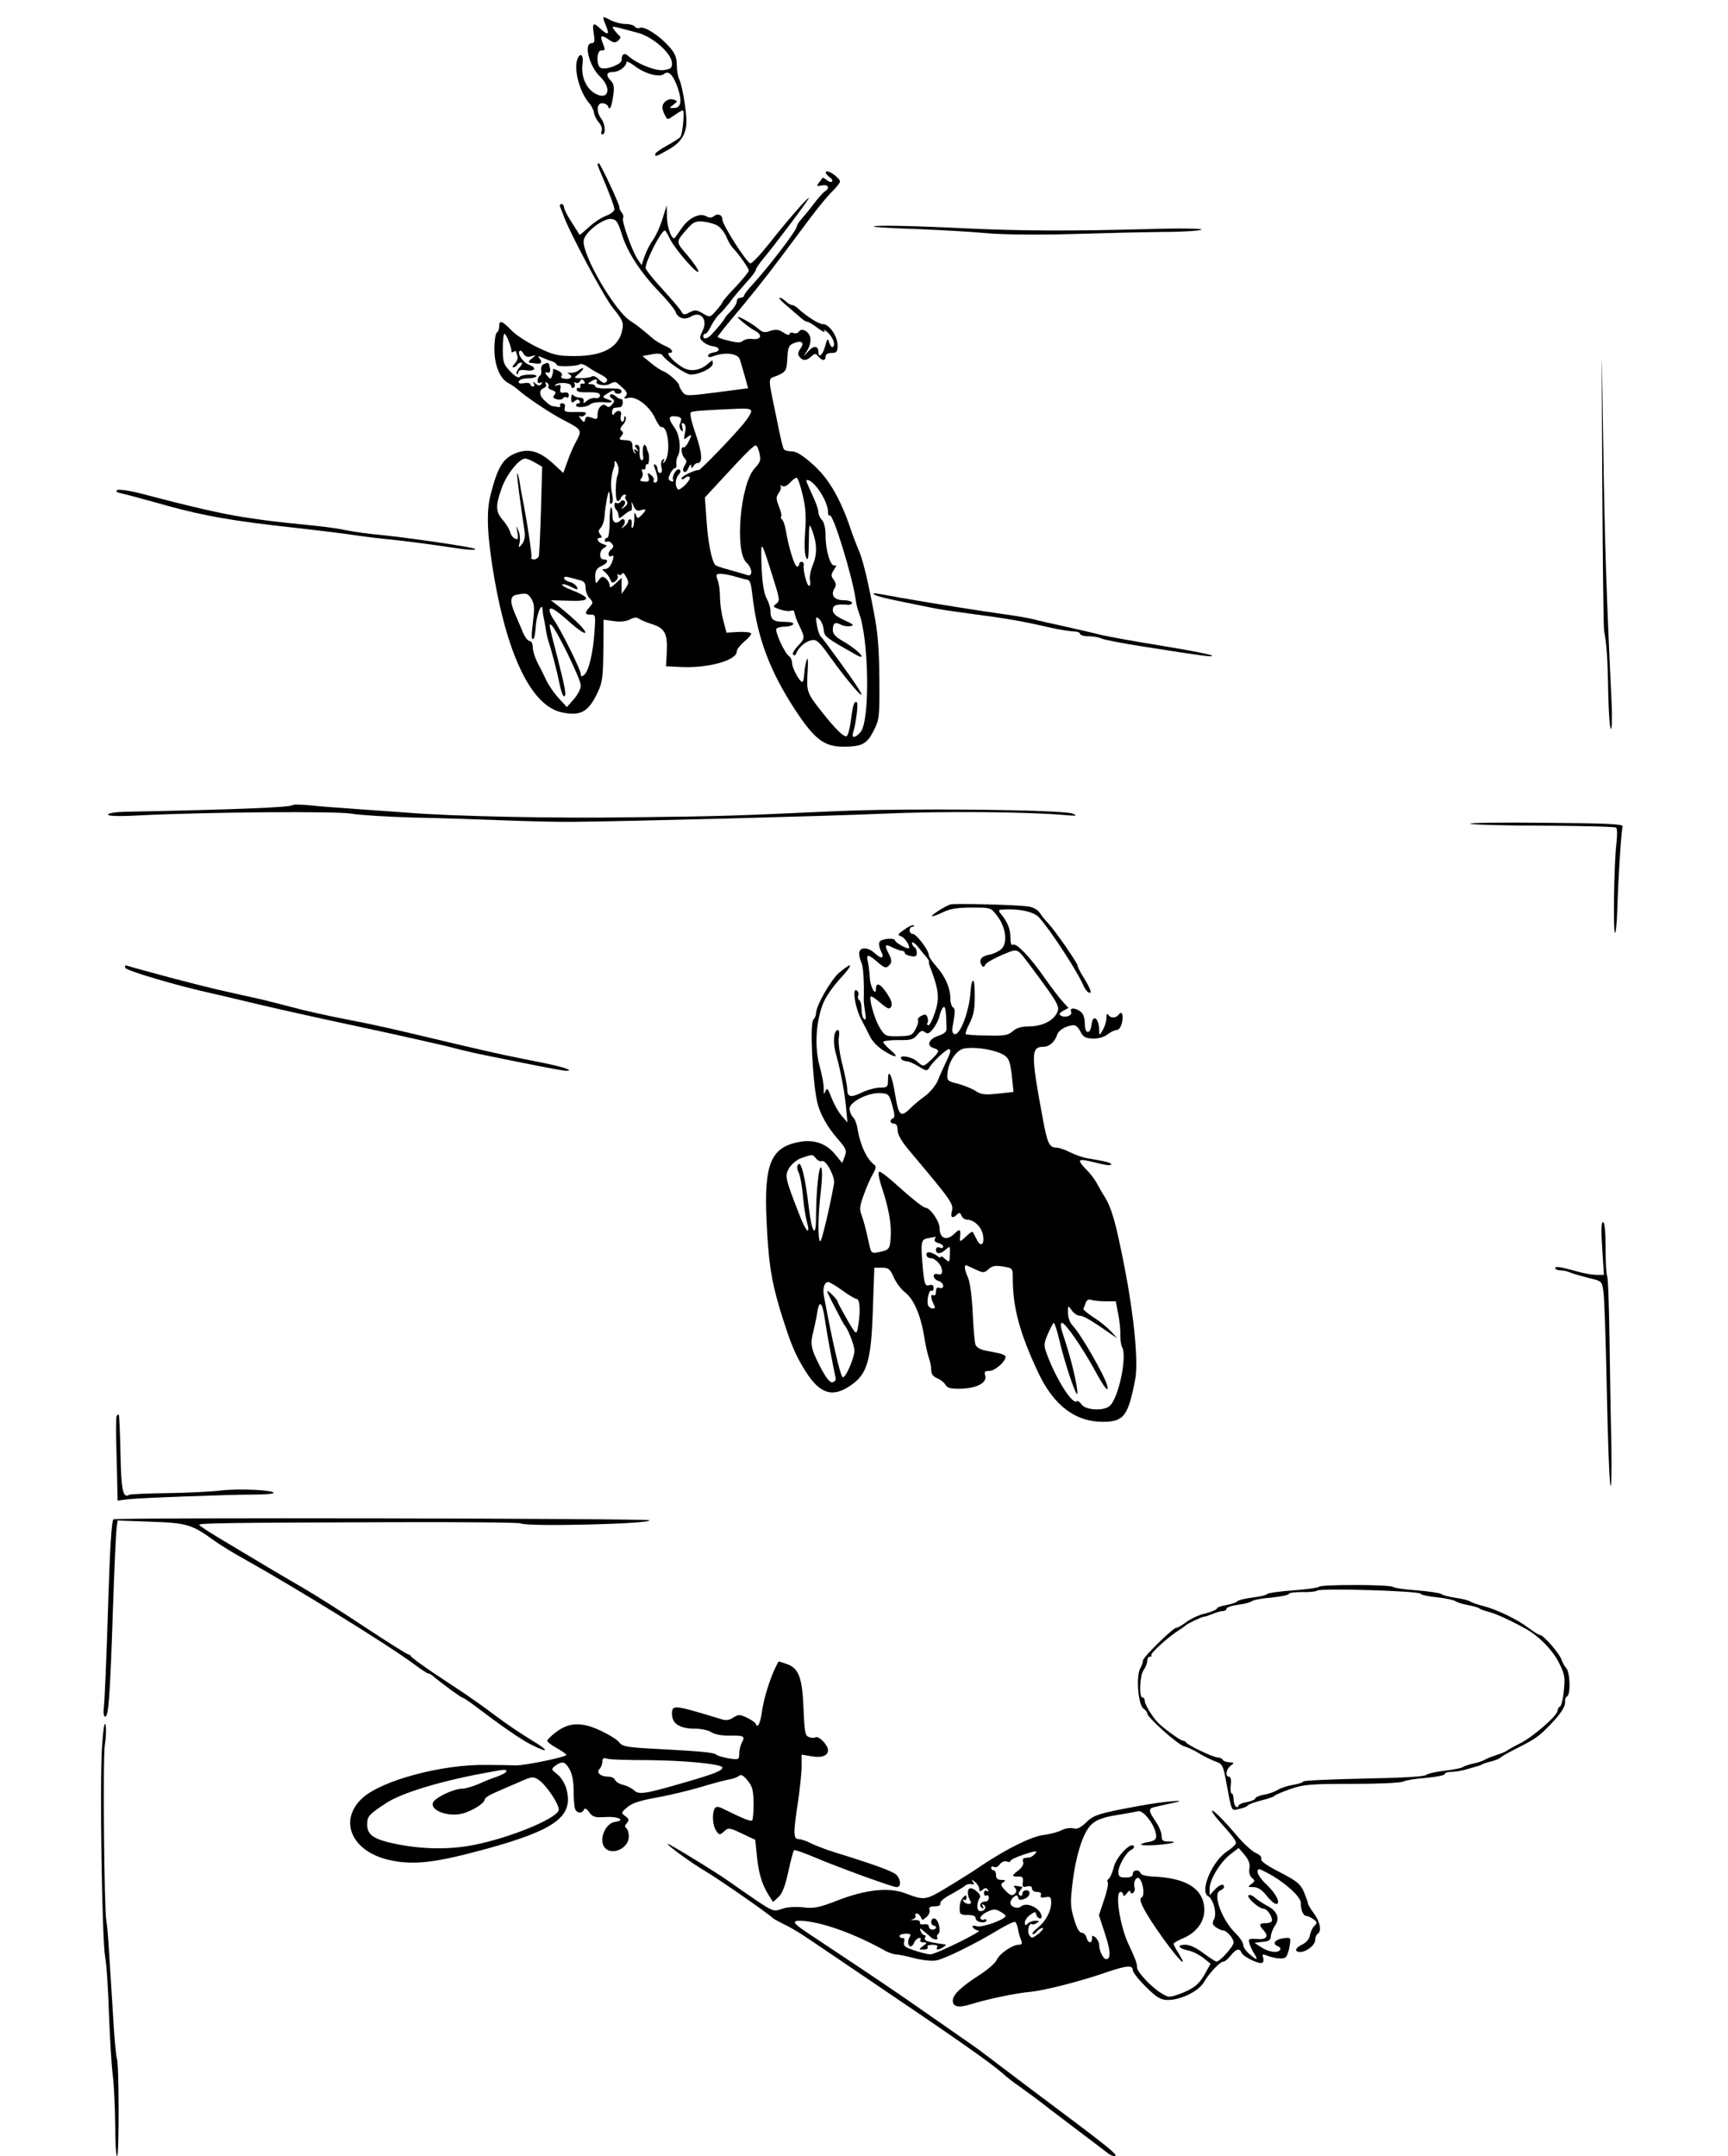 <?xml version="1.0" standalone="no"?>
<!DOCTYPE svg PUBLIC "-//W3C//DTD SVG 20010904//EN"
 "http://www.w3.org/TR/2001/REC-SVG-20010904/DTD/svg10.dtd">
<svg version="1.0" xmlns="http://www.w3.org/2000/svg"
 width="720pt" height="898pt" viewBox="0 0 720 898"
 preserveAspectRatio="xMidYMid meet">
<g transform="translate(0,898) scale(0.1,-0.1)"
fill="#000000" stroke="none">
<path d="M2524 8875 c17 -40 10 -44 -22 -15 -30 29 -35 25 -28 -20 5 -32 3
-40 -9 -40 -34 0 -10 -95 34 -138 56 -53 33 -108 -28 -66 -32 23 -50 70 -44
116 6 38 -9 53 -21 22 -17 -43 10 -140 50 -185 8 -9 17 -26 19 -39 2 -13 12
-31 21 -41 9 -10 14 -25 11 -34 -4 -8 -2 -15 3 -15 15 0 12 44 -5 66 -21 28
-19 64 4 64 11 0 21 -6 24 -12 7 -21 15 -6 22 43 5 35 3 49 -9 62 -23 23 -20
37 8 37 25 0 56 23 56 41 0 6 16 -2 35 -16 41 -32 103 -49 122 -33 19 16 39
-5 58 -61 18 -55 12 -81 -18 -81 -20 0 -20 0 -1 14 18 14 18 15 1 21 -20 8
-47 -10 -47 -32 0 -8 5 -23 11 -34 10 -19 10 -19 39 1 15 11 31 20 35 20 8 0
0 -95 -10 -110 -3 -5 -28 -21 -55 -36 -28 -15 -50 -31 -50 -36 0 -12 2 -11 54
18 52 29 75 64 76 115 1 46 -18 156 -30 179 -5 10 -10 37 -10 59 0 31 -7 49
-32 77 -40 45 -102 86 -122 78 -7 -3 -17 -1 -21 5 -3 6 -21 11 -38 11 -18 0
-45 7 -61 15 -38 20 -38 20 -22 -20z m135 -32 c64 -18 141 -87 141 -127 0 -20
-6 -24 -35 -28 -35 -4 -110 26 -146 58 -17 16 -29 9 -29 -16 0 -18 -62 -42
-86 -33 -20 7 -19 73 1 73 18 0 18 1 5 34 -11 30 -4 32 28 10 19 -13 26 -13
38 -3 8 7 11 15 7 18 -4 3 -14 14 -22 24 -13 17 -12 18 15 12 16 -4 53 -14 83
-22z"/>
<path d="M2490 8295 c0 -2 6 -19 14 -37 34 -80 56 -138 56 -150 0 -8 -16 -20
-35 -27 -19 -7 -51 -28 -71 -47 -21 -19 -38 -33 -39 -32 -1 2 -16 25 -33 52
-18 27 -32 55 -32 63 0 7 -5 13 -11 13 -6 0 -8 -6 -5 -12 3 -7 9 -22 13 -33
23 -68 169 -341 207 -388 40 -49 45 -61 39 -89 -13 -74 -79 -111 -198 -111
-71 0 -88 4 -155 36 -42 20 -91 52 -110 72 -39 40 -50 43 -50 16 0 -11 -4 -23
-10 -26 -5 -3 -10 -34 -10 -68 0 -69 23 -125 59 -143 12 -6 32 -20 44 -31 30
-27 133 -96 182 -121 79 -41 81 -43 57 -88 -12 -21 -29 -60 -38 -87 l-17 -47
-42 39 c-59 54 -105 66 -162 41 -49 -22 -70 -58 -99 -171 -19 -73 -14 -175 16
-349 58 -332 159 -532 281 -557 79 -17 112 2 151 87 18 38 21 65 22 172 l1
127 43 -6 c27 -4 52 -1 67 7 16 9 29 10 37 3 7 -5 33 -16 56 -23 53 -17 64
-40 60 -119 l-3 -56 60 -3 c114 -6 235 27 235 65 0 8 14 26 30 40 17 13 30 29
30 34 0 5 -23 8 -52 7 l-51 -3 -13 50 c-8 28 -14 71 -14 97 0 26 -4 58 -10 72
-8 23 -7 26 13 26 12 0 40 -5 62 -12 22 -6 43 -12 47 -12 13 -2 17 -13 23 -66
20 -176 73 -316 179 -478 80 -121 120 -152 200 -152 77 0 98 11 126 66 24 47
25 57 24 214 -1 123 -6 193 -22 275 -27 144 -49 233 -67 270 -7 17 -21 53 -30
80 -43 127 -90 209 -155 268 -45 40 -71 57 -91 57 -15 0 -30 4 -33 9 -4 5 -16
56 -27 113 -41 198 -41 177 -4 192 41 17 43 22 46 80 2 40 7 49 27 57 33 13
45 2 27 -23 -11 -16 -12 -25 -3 -35 14 -17 28 -16 48 2 15 14 18 14 30 0 16
-19 30 -19 30 0 0 9 9 15 25 15 21 0 25 5 25 31 0 39 -35 89 -61 89 -18 0 -71
34 -107 68 -7 6 -18 12 -23 12 -6 0 -17 7 -25 15 -9 8 -20 15 -25 15 -6 0 4
-12 22 -27 18 -16 44 -38 58 -50 13 -13 28 -23 34 -23 6 0 26 -12 45 -27 20
-15 32 -20 27 -12 -5 8 0 6 12 -4 23 -20 36 -54 23 -62 -4 -3 -11 5 -15 18 -6
20 -8 18 -17 -15 -10 -37 -28 -52 -28 -24 0 26 -20 28 -41 4 l-21 -23 17 28
c10 17 14 39 11 52 -7 26 -36 41 -47 24 -4 -7 -14 -9 -23 -6 -9 4 -16 1 -16
-4 0 -7 -11 -4 -26 6 -20 13 -32 14 -54 7 -22 -8 -32 -7 -47 6 -21 19 -77 52
-88 52 -9 0 46 -45 73 -59 30 -16 23 -37 -12 -33 -15 2 -33 -1 -41 -8 -9 -8
-25 -8 -59 1 -25 6 -46 13 -46 16 0 2 18 25 39 51 100 119 152 184 222 277 41
55 100 134 131 175 31 41 70 88 87 104 17 17 31 35 31 40 -1 15 -50 50 -58 41
-4 -4 2 -13 12 -21 11 -7 17 -17 13 -20 -4 -4 -13 -1 -22 6 -9 7 -17 11 -18 9
-1 -2 -8 -11 -15 -20 -11 -14 -9 -16 13 -11 26 5 34 -11 12 -25 -7 -4 -28 -28
-47 -53 -19 -25 -43 -54 -52 -64 -10 -11 -18 -24 -18 -29 0 -16 -118 -170
-187 -245 -18 -19 -33 -39 -33 -44 0 -4 -7 -8 -15 -8 -8 0 -15 -7 -15 -15 0
-9 -11 -27 -25 -41 -14 -14 -25 -27 -25 -29 0 -5 -34 -46 -58 -71 -16 -16 -32
-18 -32 -4 0 6 4 10 9 10 5 0 16 15 24 33 9 17 24 39 34 48 10 9 28 30 40 45
21 29 43 54 89 106 13 15 24 32 24 36 0 5 15 26 33 48 47 56 187 242 187 249
0 9 -91 -95 -164 -188 -38 -48 -74 -86 -80 -84 -17 6 -116 161 -116 182 0 20
-19 28 -35 15 -10 -8 -19 -8 -34 0 -28 14 -72 -8 -102 -52 -12 -18 -24 -35
-27 -38 -11 -14 -32 40 -33 84 l-1 51 -18 -57 c-9 -31 -27 -70 -39 -87 -12
-16 -28 -47 -35 -68 l-13 -37 -18 27 c-23 36 -66 158 -59 169 3 5 1 15 -5 22
-7 8 -11 18 -10 22 2 10 -80 184 -86 184 -3 0 -5 -2 -5 -5z m101 -291 c23 -75
79 -160 157 -241 33 -34 63 -71 67 -82 8 -26 38 -35 63 -20 42 26 73 -12 49
-60 -13 -27 -13 -31 2 -44 9 -9 27 -17 41 -19 31 -4 33 -22 3 -26 -13 -2 -23
-8 -23 -14 0 -6 8 -7 18 -3 51 20 107 14 115 -13 3 -9 12 -40 20 -68 l14 -51
-129 -17 c-125 -16 -131 -16 -144 1 -7 10 -14 22 -14 27 0 12 -46 53 -67 60
-10 4 -33 19 -52 35 l-34 28 38 7 c22 5 40 3 44 -2 15 -25 98 -82 119 -82 37
0 92 27 92 46 0 16 -1 16 -19 0 -33 -30 -75 -36 -107 -16 -36 21 -71 60 -56
60 23 0 12 18 -18 30 -16 7 -40 21 -52 32 -53 45 -64 54 -91 71 -66 42 -202
276 -195 335 4 34 81 94 116 90 21 -3 27 -13 43 -64z m397 37 c13 -7 30 -28
38 -46 7 -18 19 -39 27 -47 25 -26 67 -85 67 -95 0 -5 -25 -36 -55 -68 -30
-31 -55 -60 -55 -64 0 -3 -12 -19 -26 -35 -26 -29 -26 -29 -56 -11 -26 15 -33
15 -55 4 -22 -12 -26 -11 -35 5 -6 11 -42 52 -79 93 -38 41 -69 80 -69 87 0
29 65 156 80 156 3 0 13 -17 23 -38 22 -43 117 -152 117 -132 0 7 -21 37 -46
67 -50 58 -50 54 5 116 20 22 32 27 61 24 19 -2 46 -9 58 -16z m-868 -483 c7
-18 12 -37 11 -41 -1 -5 3 -6 9 -2 5 3 10 4 10 1 0 -2 3 -11 6 -19 3 -8 -2
-22 -11 -31 -9 -9 -12 -16 -6 -16 5 0 13 5 16 10 3 6 11 10 17 10 6 0 3 -9 -7
-20 -10 -11 -15 -23 -12 -27 4 -3 7 -1 7 6 0 9 10 12 30 9 39 -6 49 9 16 22
-26 9 -52 47 -41 58 4 4 11 -1 16 -11 7 -12 17 -16 32 -11 22 6 22 6 2 -10
-12 -9 -15 -16 -7 -17 6 -1 18 -2 25 -3 21 -4 28 5 16 20 -10 12 -8 13 12 4
13 -6 32 -13 42 -16 9 -4 17 -10 17 -14 0 -9 87 -6 96 3 4 3 19 -1 33 -11 14
-10 38 -24 54 -32 28 -14 34 -25 18 -34 -4 -3 -16 3 -26 14 -10 11 -23 16 -29
12 -6 -4 -26 -7 -44 -7 -32 0 -33 0 -12 17 11 9 20 19 20 23 0 4 -7 1 -17 -6
-9 -8 -26 -13 -37 -12 -12 1 -15 0 -8 -3 21 -10 13 -24 -12 -22 -16 2 -22 6
-16 13 5 6 -1 15 -16 22 -13 6 -22 8 -20 5 2 -4 0 -15 -3 -25 -6 -18 -8 -18
-21 -2 -11 14 -11 16 1 13 9 -2 13 4 11 17 -5 26 -6 27 -25 19 -9 -3 -14 -14
-12 -25 2 -10 0 -21 -6 -24 -5 -4 -9 -13 -9 -21 0 -9 5 -12 12 -8 7 4 8 3 4
-5 -6 -9 -11 -9 -24 1 -12 10 -14 10 -8 1 4 -7 2 -13 -3 -13 -6 0 -11 4 -11 9
0 5 -12 8 -26 5 -18 -3 -25 -1 -22 8 2 6 18 12 35 12 44 1 54 16 10 16 -20 0
-39 -5 -42 -10 -4 -6 -20 3 -38 22 -29 30 -32 39 -32 95 0 35 3 63 7 63 3 0
12 -15 18 -32z m315 -168 c4 -6 1 -9 -7 -8 -7 2 -12 -3 -10 -10 1 -8 -1 -11
-6 -8 -5 3 -9 0 -9 -7 0 -9 16 -12 49 -11 35 1 48 -3 48 -13 0 -8 -8 -13 -18
-11 -11 2 -27 -3 -36 -11 -14 -12 -17 -12 -14 -1 2 8 -5 14 -17 14 -11 0 -23
5 -27 11 -4 5 -8 -1 -8 -14 0 -19 3 -21 14 -12 10 8 16 9 21 1 3 -5 1 -10 -4
-10 -6 0 -11 -4 -11 -8 0 -12 45 -9 61 5 8 6 31 9 52 8 41 -4 48 2 16 13 -21
8 -21 9 5 25 14 10 26 13 26 7 0 -5 7 -10 15 -10 21 0 19 20 -2 21 -10 1 -35
2 -55 1 -21 0 -38 4 -38 9 0 5 -8 9 -17 9 -15 0 -16 2 -3 10 19 12 33 13 26 1
-8 -13 35 -21 55 -10 24 12 22 12 52 -15 20 -18 23 -26 14 -36 -10 -10 -7 -12
12 -7 32 8 89 -36 111 -86 10 -21 21 -37 26 -36 30 6 40 -119 12 -146 -8 -7
-8 -6 -3 4 5 9 4 12 -3 7 -7 -4 -9 -18 -6 -32 4 -14 2 -24 -5 -24 -6 0 -11 6
-11 14 0 8 -4 18 -10 21 -7 4 -7 -3 0 -20 13 -34 13 -55 -1 -55 -5 0 -8 4 -5
9 3 5 -2 15 -11 22 -15 12 -16 12 -11 -7 5 -18 1 -21 -17 -20 -17 1 -21 4 -13
13 6 7 8 20 4 28 -3 9 -2 13 4 10 6 -3 10 1 10 10 0 9 4 14 8 11 7 -4 9 44 2
52 -1 1 -3 6 -4 11 0 5 -4 13 -8 17 -8 7 -12 -16 -8 -50 1 -10 -3 -16 -8 -12
-5 3 -8 19 -7 34 1 19 -2 29 -11 29 -11 0 -11 -3 -1 -16 10 -12 9 -13 -2 -6
-10 6 -12 4 -6 -6 5 -8 4 -11 -1 -6 -5 5 -9 18 -9 30 0 16 -6 22 -22 23 -35 2
-36 3 -24 18 9 10 9 16 1 21 -8 5 -6 13 5 25 10 11 15 25 12 32 -3 8 -6 6 -6
-5 -1 -10 -5 -16 -10 -13 -5 3 -7 15 -4 26 6 22 -15 25 -29 5 -4 -6 -8 -2 -8
8 0 9 5 18 10 18 6 1 16 2 23 3 6 0 12 9 12 19 0 9 -3 16 -6 15 -3 -2 -13 3
-23 11 -9 8 -20 11 -23 7 -4 -4 -1 -11 7 -16 11 -7 12 -11 0 -25 -9 -11 -16
-13 -23 -6 -15 15 -37 -6 -37 -35 0 -21 -3 -22 -24 -14 -20 7 -25 6 -28 -7 -3
-14 -5 -14 -18 2 -8 11 -10 16 -4 12 7 -4 17 -1 22 6 9 10 0 12 -39 11 -45 -1
-50 1 -46 18 3 11 0 18 -10 18 -8 0 -12 -4 -9 -9 4 -5 -2 -8 -11 -6 -10 2 -21
4 -24 4 -3 1 -16 9 -27 20 -26 22 -28 46 -6 55 8 3 12 11 8 17 -4 8 -3 9 5 5
6 -4 9 -11 6 -16 -3 -5 4 -12 15 -15 16 -5 18 -10 10 -20 -8 -9 -5 -14 10 -18
11 -3 23 -1 26 4 3 5 10 7 15 4 5 -4 9 1 9 9 0 9 -7 13 -19 11 -15 -3 -19 1
-16 17 3 15 0 18 -13 13 -9 -3 -13 -2 -8 2 13 13 66 9 66 -5 0 -7 5 -10 10 -7
6 4 7 11 4 17 -4 6 -2 8 4 4 6 -3 13 -2 17 4 8 13 12 13 20 0z m695 -123 c0
-8 -15 -31 -32 -52 -54 -64 -180 -194 -187 -193 -14 2 -71 -25 -71 -34 0 -7 5
-6 14 1 8 7 17 8 20 3 6 -11 -41 -58 -50 -50 -12 13 -11 44 3 60 9 10 11 18 4
22 -12 8 -34 -30 -26 -44 3 -5 -1 -7 -9 -4 -12 5 -13 10 -4 30 6 13 15 24 20
24 5 0 8 8 6 18 -1 9 1 23 5 30 16 25 10 90 -12 120 -28 39 -27 51 4 48 25 -3
28 -8 17 -34 -2 -7 0 -18 6 -24 8 -8 9 -4 5 12 -4 17 -3 21 6 16 8 -5 10 -19
5 -39 -6 -28 -5 -30 10 -18 20 16 20 11 3 -23 -8 -14 -17 -23 -20 -19 -4 3 -7
-3 -7 -13 0 -11 6 -26 12 -32 10 -10 10 -17 0 -32 -7 -12 -8 -21 -2 -25 6 -4
14 4 19 17 6 13 10 16 11 8 0 -12 2 -12 9 -2 4 8 12 14 17 13 23 0 20 42 -7
120 -16 46 -26 86 -21 91 6 6 45 9 205 16 34 1 47 -2 47 -11z m35 -178 c6 -25
2 -36 -20 -59 -60 -63 -85 -345 -35 -393 26 -23 27 -62 3 -52 -10 3 -43 13
-72 21 -30 8 -58 17 -61 21 -15 18 -30 94 -36 184 l-7 97 63 68 c116 126 144
153 151 148 4 -2 11 -18 14 -35z m-935 -36 l29 -17 -5 -180 c-3 -100 -7 -187
-9 -193 -3 -7 -12 -13 -20 -13 -9 0 -14 4 -11 8 4 7 -19 158 -38 252 -3 14 -8
42 -11 64 -4 21 -8 36 -10 34 -3 -3 14 -131 31 -243 3 -19 -1 -38 -10 -50 -16
-19 -16 -19 -11 5 3 14 1 37 -5 50 -9 23 -10 22 -4 -7 4 -27 3 -32 -9 -27 -8
3 -18 15 -21 27 -3 12 -17 35 -31 51 -30 35 -31 59 -5 132 19 56 73 124 98
124 8 0 27 -8 42 -17z m347 -21 c1 -9 0 -24 -4 -32 -9 -23 -10 -101 -1 -106 4
-3 11 2 14 10 3 9 11 16 17 16 6 0 7 -3 4 -7 -4 -3 -2 -12 3 -18 7 -9 5 -17
-7 -26 -16 -13 -17 -12 -5 3 8 10 9 19 3 22 -5 4 -12 2 -16 -4 -4 -6 -11 -8
-16 -5 -11 7 -12 -18 -1 -29 4 -4 8 -12 8 -17 1 -5 2 -12 3 -16 0 -3 10 2 22
13 12 10 24 18 28 17 3 -1 5 8 4 20 -3 22 -3 21 7 -1 7 -17 15 -22 30 -17 24
8 25 2 3 -21 -16 -15 -17 -15 -24 2 -5 14 -7 10 -6 -14 0 -18 -3 -36 -7 -40
-5 -4 -6 3 -4 15 1 12 -1 21 -7 20 -5 -1 -9 -5 -8 -9 1 -3 -5 -12 -15 -20 -15
-12 -16 -11 -4 4 12 16 2 35 -12 21 -18 -18 -35 -10 -34 18 1 16 -2 32 -5 36
-4 3 -7 -24 -7 -60 0 -38 -4 -67 -10 -67 -5 0 -10 -5 -10 -11 0 -5 4 -8 9 -5
5 3 14 0 20 -8 9 -10 8 -16 -4 -26 -15 -12 -11 -35 5 -25 4 3 7 -1 6 -7 -7
-30 -19 -48 -35 -48 -14 -1 -14 -2 0 -13 8 -7 18 -20 22 -31 6 -15 10 -16 22
-6 8 7 12 17 8 23 -3 5 -1 7 5 3 5 -3 12 -1 14 5 2 6 10 0 17 -14 12 -22 11
-28 -3 -48 l-16 -23 0 34 0 33 -25 -23 c-19 -18 -25 -20 -25 -8 0 9 -7 21 -15
28 -13 11 -18 10 -30 -6 -13 -18 -14 -17 -15 14 0 25 6 35 25 44 28 12 33 28
10 28 -20 0 -19 37 2 48 14 9 14 10 -5 16 -23 8 -30 26 -11 26 8 0 8 4 0 14
-9 11 -8 17 2 28 7 7 15 29 16 48 1 19 6 53 10 75 7 31 9 34 11 15 1 -14 2
-29 1 -33 -1 -5 3 -6 8 -3 5 3 6 21 1 40 -7 33 -4 75 7 106 4 8 5 20 4 25 -2
6 1 6 5 2 4 -4 9 -15 11 -25z m767 -112 c13 -52 15 -90 11 -152 -4 -50 -3 -93
3 -108 9 -20 11 -9 12 60 1 83 2 84 15 48 20 -54 20 -98 1 -143 -9 -22 -14
-50 -11 -62 3 -13 1 -23 -4 -23 -9 0 -26 65 -22 88 1 6 -3 12 -9 12 -5 0 -10
-4 -10 -10 0 -5 -4 -10 -9 -10 -10 0 -35 80 -46 147 -4 24 -11 45 -16 49 -5 3
-7 9 -4 14 3 4 -2 23 -10 42 -12 30 -12 38 0 55 8 11 11 24 7 28 -4 5 -1 5 6
1 8 -5 21 0 33 13 11 12 23 21 28 21 5 0 16 -31 25 -70z m53 38 c28 -31 53
-82 53 -109 0 -12 3 -19 7 -16 13 13 95 -255 108 -348 2 -17 8 -42 13 -55 43
-108 48 -455 7 -500 -23 -25 -38 -26 -30 0 12 39 22 121 15 125 -11 7 -17 -13
-25 -79 -4 -31 -12 -59 -17 -62 -10 -7 -47 29 -103 100 -63 80 -65 85 -60 166
3 50 1 67 -4 50 -5 -14 -9 -40 -10 -57 -1 -18 -4 -33 -8 -33 -12 0 -43 59 -43
80 0 11 -6 23 -12 27 -18 11 -60 102 -53 114 4 5 19 9 35 9 16 0 32 5 35 10 4
6 -11 10 -38 10 -46 0 -57 10 -57 49 0 10 -7 33 -17 51 -11 23 -17 66 -20 134
-3 114 -4 115 52 -63 24 -77 25 -84 9 -96 -15 -11 -14 -13 15 -23 17 -6 38 -9
46 -6 9 4 15 0 15 -7 1 -8 9 -32 20 -54 25 -52 25 -54 -7 -87 -14 -15 -23 -31
-18 -35 4 -5 10 -2 12 4 9 25 38 51 63 56 22 5 32 -3 80 -71 85 -118 165 -206
113 -124 -26 41 -146 206 -154 212 -4 3 -11 23 -15 45 -6 36 -6 39 9 27 9 -8
17 -27 19 -44 3 -30 6 -32 131 -103 15 -9 27 -13 27 -9 0 10 -41 43 -82 66
-26 15 -38 29 -38 43 0 29 9 36 32 24 10 -6 29 -9 41 -7 18 3 13 8 -25 25 -35
16 -48 28 -48 42 0 21 16 26 63 22 9 -1 17 3 17 8 0 6 -16 11 -35 11 -39 0
-55 21 -38 49 8 12 7 22 -3 36 -12 16 -12 22 1 42 11 16 11 21 3 18 -17 -7
-38 61 -38 124 0 31 -6 55 -15 65 -8 8 -15 23 -15 33 0 10 -11 42 -25 71 -14
30 -25 56 -25 58 0 11 19 2 37 -18z m-979 -395 c16 -4 22 -13 22 -31 0 -14 7
-34 17 -44 15 -17 15 -19 0 -36 -22 -25 -21 -32 4 -32 21 0 21 -3 16 -72 -6
-89 -24 -163 -43 -179 -11 -9 -14 -8 -14 4 0 17 -85 188 -114 228 -9 13 -16
29 -16 37 0 18 26 3 89 -54 28 -25 55 -43 59 -40 7 8 -42 56 -108 109 l-35 27
72 -2 c97 -4 100 11 9 47 -22 8 -37 18 -33 21 3 3 19 -2 36 -10 27 -14 30 -14
25 -1 -4 8 -17 18 -30 21 -13 3 -24 11 -24 16 0 6 9 7 23 3 12 -3 32 -9 45
-12z m-204 -77 c12 -20 14 -37 7 -93 -8 -64 -7 -82 3 -72 3 2 7 28 9 58 5 49
26 96 28 61 0 -8 2 -24 5 -35 2 -11 6 -31 8 -45 2 -14 6 -32 8 -40 14 -42 38
-131 48 -182 6 -32 15 -58 20 -58 11 0 6 31 -27 160 -37 142 -37 144 -26 137
18 -11 123 -226 123 -252 0 -14 -13 -39 -29 -57 l-29 -33 -36 39 c-19 21 -42
55 -51 75 -9 20 -25 52 -36 72 -10 20 -19 48 -19 63 0 15 -6 26 -13 26 -8 0
-22 19 -31 43 -10 23 -24 57 -32 75 -20 48 -18 70 9 75 41 8 45 7 61 -17z"/>
<path d="M3641 8036 c2 -2 83 -7 179 -10 96 -4 226 -11 288 -17 68 -6 207 -8
350 -4 130 4 305 8 389 9 83 0 155 5 160 10 4 4 -91 6 -217 2 -339 -9 -533 -8
-770 3 -224 11 -386 14 -379 7z"/>
<path d="M6676 6995 c2 -341 5 -631 8 -645 10 -48 15 -119 17 -259 2 -78 6
-144 11 -147 4 -3 6 46 3 108 -21 437 -29 671 -35 1088 -7 474 -7 474 -4 -145z"/>
<path d="M489 6939 c-9 -5 -3 -10 17 -14 16 -4 54 -13 84 -22 30 -8 78 -21
105 -29 161 -44 275 -64 540 -93 99 -11 212 -25 250 -31 39 -6 93 -12 120 -15
60 -5 196 -23 281 -36 65 -10 100 -12 93 -5 -7 7 -276 46 -384 57 -55 5 -120
14 -145 19 -25 6 -86 15 -135 20 -179 18 -202 21 -300 36 -95 15 -214 42 -422
97 -50 13 -97 20 -104 16z"/>
<path d="M3644 6503 c4 -4 44 -15 89 -24 45 -9 107 -22 137 -28 30 -7 105 -18
165 -26 161 -21 224 -32 345 -60 36 -8 77 -14 93 -15 15 0 27 -4 27 -10 0 -5
16 -10 35 -10 19 0 43 -4 53 -9 9 -5 91 -21 182 -35 254 -40 280 -43 280 -37
0 4 -91 22 -202 40 -112 18 -228 39 -258 46 -30 8 -98 23 -150 35 -52 11 -113
25 -135 31 -22 5 -71 14 -110 19 -113 16 -311 47 -435 69 -132 24 -126 23
-116 14z"/>
<path d="M1220 5627 c-9 -10 -240 -19 -697 -28 -42 -1 -73 -6 -73 -12 0 -6 45
-8 133 -3 288 14 822 18 882 7 33 -6 148 -13 255 -16 107 -2 281 -8 385 -12
105 -4 233 -7 285 -6 221 2 1036 23 1290 34 246 11 603 8 760 -6 47 -4 51 -3
30 6 -38 17 -698 24 -996 10 -417 -19 -466 -21 -839 -25 -330 -5 -750 4 -935
19 -41 3 -136 10 -210 15 -74 5 -164 12 -200 16 -36 3 -67 4 -70 1z"/>
<path d="M6126 5549 c11 -4 149 -8 308 -8 159 -1 293 -4 299 -8 6 -3 6 -29 2
-67 -10 -81 -14 -365 -6 -371 4 -2 8 44 10 103 3 117 16 320 22 340 3 10 -66
13 -325 15 -181 2 -320 0 -310 -4z"/>
<path d="M3960 5213 c-24 -8 -81 -45 -77 -49 2 -2 22 5 45 16 30 15 62 20 121
20 79 0 80 0 106 -35 35 -45 44 -108 20 -135 -10 -11 -33 -22 -51 -26 -35 -6
-47 -22 -34 -44 6 -10 10 -9 16 3 5 8 37 26 70 40 70 28 57 34 130 -63 104
-140 111 -153 98 -179 -18 -34 -61 -55 -115 -56 -32 0 -54 -6 -69 -20 -19 -17
-35 -20 -107 -18 -46 0 -87 3 -89 6 -3 2 4 22 15 43 20 40 24 65 22 143 -1 52
-13 47 -17 -7 -4 -80 -44 -187 -67 -179 -7 2 -11 13 -9 23 12 69 13 82 3 88
-6 4 -11 20 -11 35 0 45 -21 93 -57 134 -18 20 -33 42 -33 49 0 20 -52 88 -66
88 -8 0 -14 7 -14 15 0 8 5 15 12 15 6 0 9 3 5 6 -3 3 -20 -4 -38 -17 -30 -21
-31 -23 -12 -30 16 -6 40 -49 28 -49 -12 0 -55 25 -55 32 0 14 -60 9 -66 -6
-3 -8 0 -24 6 -36 17 -31 4 -37 -23 -12 -30 29 -67 29 -67 1 0 -11 4 -28 9
-38 8 -15 12 -76 10 -156 0 -11 3 -35 6 -53 4 -23 3 -32 -4 -27 -6 3 -11 21
-11 40 0 19 -4 36 -10 40 -5 3 -7 12 -4 19 3 8 0 17 -7 21 -19 12 -6 -73 19
-120 12 -22 28 -55 37 -72 8 -18 33 -44 55 -58 52 -33 70 -32 31 1 -17 14 -31
30 -31 34 0 5 28 8 62 8 52 -1 64 2 80 22 14 17 21 20 32 11 11 -9 18 -6 34
14 11 14 24 39 27 55 4 17 11 32 16 35 8 6 11 -13 13 -86 1 -16 -8 -24 -34
-33 -40 -13 -51 -41 -21 -51 28 -8 26 -15 -8 -48 -35 -32 -32 -32 -61 -7 -23
20 -76 28 -65 10 3 -5 13 -10 22 -10 9 0 31 -10 51 -22 31 -19 35 -20 44 -5
11 21 70 77 81 77 11 0 9 -12 -12 -55 -10 -22 -26 -56 -34 -77 -9 -20 -33 -49
-54 -64 -21 -15 -48 -38 -61 -51 -39 -39 -48 -30 -62 57 -13 82 -30 116 -30
61 0 -28 -3 -31 -33 -31 -18 0 -52 -9 -75 -20 -47 -23 -62 -20 -62 14 0 13 -9
58 -20 102 -12 47 -18 92 -15 112 3 17 2 32 -3 32 -19 0 -23 -53 -8 -103 19
-68 36 -159 42 -227 l5 -55 -25 29 c-14 16 -32 50 -42 75 -14 38 -18 42 -25
26 -6 -16 -7 -14 -7 10 1 17 -7 59 -17 95 -21 77 -16 178 12 254 10 29 41 74
72 108 58 63 57 76 -1 28 -35 -29 -98 -139 -98 -171 0 -8 -5 -20 -11 -26 -15
-15 -4 -254 16 -343 11 -48 41 -102 84 -152 37 -42 40 -49 31 -74 l-11 -28
-30 37 c-36 43 -84 61 -142 52 -125 -21 -154 -89 -143 -330 8 -172 19 -245 55
-366 43 -140 63 -190 106 -258 60 -97 114 -114 190 -61 69 47 85 103 92 317
l6 173 32 0 c27 0 34 -6 49 -40 10 -23 31 -50 46 -62 36 -26 66 -95 80 -181 6
-37 15 -78 20 -92 6 -15 10 -37 10 -51 0 -17 8 -27 24 -34 13 -5 29 -17 35
-27 8 -14 21 -18 65 -17 67 2 110 25 101 55 -5 15 -2 19 18 19 22 0 67 39 67
59 0 5 -13 12 -30 15 -16 3 -43 9 -59 12 -16 3 -32 13 -36 22 -4 9 -9 69 -12
132 -3 67 -11 128 -19 147 -14 31 -18 53 -9 53 2 0 20 -8 39 -17 34 -16 37
-15 55 1 15 14 29 16 60 11 41 -7 41 -7 41 -51 0 -120 29 -227 105 -389 65
-139 156 -208 273 -207 85 1 103 25 132 177 14 72 -5 265 -44 465 -38 194 -54
249 -86 300 -6 8 -18 31 -29 50 -10 19 -31 46 -45 59 -14 14 -26 29 -26 34 0
9 12 8 93 -12 20 -5 37 -5 37 -1 0 7 -17 12 -100 26 -19 3 -52 15 -72 25 -21
11 -46 19 -56 19 -29 0 -38 17 -56 115 -51 274 -51 305 1 305 25 0 49 21 58
51 6 19 41 39 70 39 8 0 20 -12 27 -27 11 -22 20 -27 51 -29 24 0 47 6 62 18
13 10 30 18 38 18 9 0 18 13 22 31 7 31 -1 51 -13 34 -11 -16 -34 -17 -43 -3
-6 9 -9 5 -9 -12 0 -14 -7 -36 -15 -50 -14 -24 -14 -24 -15 -3 0 51 -26 73
-32 26 -5 -43 -28 -41 -28 3 0 23 -6 42 -17 50 -24 18 -47 18 -40 0 6 -16 -24
-27 -43 -16 -9 6 -6 11 10 20 l22 12 -24 26 c-14 15 -47 59 -74 97 -60 87
-119 149 -133 140 -7 -4 -11 7 -11 30 0 35 -11 63 -39 98 -10 11 -10 17 -3 18
74 6 141 -7 163 -34 51 -58 157 -222 182 -279 6 -15 17 -30 24 -32 15 -6 7 16
-24 66 -13 21 -23 41 -23 46 0 11 -96 149 -123 177 -11 11 -26 30 -34 42 -8
13 -29 25 -46 27 -50 8 -310 14 -327 9z m-97 -223 c6 -8 10 -15 8 -15 -3 0 1
-16 9 -35 32 -85 35 -121 15 -179 -9 -28 -21 -51 -26 -51 -6 0 -8 4 -5 9 4 5
3 16 0 25 -5 12 -10 13 -25 5 -11 -5 -17 -14 -14 -18 3 -5 -2 -22 -10 -37 -13
-26 -20 -29 -71 -30 -53 -1 -56 0 -78 35 -23 37 -49 131 -36 131 4 0 20 -11
36 -25 16 -14 32 -25 36 -25 15 0 18 20 6 42 -31 55 -58 74 -58 41 0 -37 -25
8 -26 47 -1 22 -5 51 -8 65 -8 32 1 32 38 0 33 -29 39 -30 54 -12 8 9 7 21 -3
41 -21 40 -19 47 13 30 15 -7 33 -14 40 -14 6 0 12 -4 12 -9 0 -5 11 -11 25
-13 19 -4 25 -1 25 13 0 10 -4 21 -10 24 -5 3 -10 12 -10 18 0 7 12 -1 26 -18
13 -16 30 -37 37 -45z m301 -395 c39 -16 45 -28 53 -106 l6 -57 -65 -7 c-54
-6 -70 -4 -93 11 -15 10 -48 23 -73 30 -45 11 -47 13 -44 45 4 47 38 97 70
102 39 7 107 -2 146 -18z m-446 -220 c10 -35 11 -50 3 -53 -16 -5 -13 -22 4
-22 10 0 15 -10 15 -27 0 -19 17 -48 51 -88 175 -208 183 -219 175 -250 -7
-27 3 -32 22 -13 9 9 13 7 18 -5 3 -9 14 -17 23 -17 28 0 59 -28 66 -61 9 -42
-8 -57 -25 -22 -8 16 -16 30 -17 32 -2 3 -15 -6 -29 -20 -24 -22 -26 -23 -24
-4 4 37 0 39 -25 15 -32 -30 -60 -18 -60 25 0 28 -40 85 -59 85 -10 0 -64 44
-136 109 -25 22 -50 41 -56 41 -7 0 -3 -26 12 -71 28 -85 39 -150 35 -204 -3
-47 -6 -51 -48 -60 -29 -6 -33 -4 -39 22 -17 78 -26 110 -35 135 -9 21 -6 39
11 84 11 32 29 71 38 86 11 19 13 31 6 36 -31 21 -60 82 -71 151 -3 19 -11 41
-19 48 -8 8 -14 24 -14 36 0 28 80 68 130 64 32 -2 35 -5 48 -52z m-318 -220
c7 -9 19 -14 25 -11 17 6 55 -65 50 -94 -17 -95 -51 -240 -57 -240 -11 0 -10
111 2 208 6 48 7 89 2 98 -10 17 -22 -102 -22 -211 0 -85 -18 -58 -30 46 -14
120 -31 192 -43 180 -7 -7 -7 -18 0 -33 7 -13 14 -54 18 -93 3 -38 10 -87 16
-109 18 -67 -2 -50 -32 29 -57 147 -60 157 -41 190 11 17 32 35 52 42 46 16
45 16 60 -2z m495 -336 c-4 -6 2 -13 14 -16 12 -3 21 -10 21 -15 0 -6 -7 -8
-15 -4 -9 3 -15 0 -15 -9 0 -20 19 -19 41 1 18 16 18 15 17 -20 -1 -34 -2 -35
-20 -20 -10 10 -18 14 -18 9 0 -4 -6 -3 -12 2 -25 19 -48 23 -48 8 0 -8 7 -15
16 -15 21 0 48 -28 49 -52 1 -14 -3 -18 -17 -15 -25 7 -23 -20 2 -28 11 -3 20
-13 20 -20 0 -9 -6 -12 -15 -9 -10 4 -15 0 -15 -16 0 -11 -4 -18 -10 -15 -13
8 -13 -11 0 -36 8 -15 7 -19 -4 -19 -7 0 -16 6 -19 13 -7 19 4 68 14 61 5 -3
9 2 9 12 0 11 -6 15 -19 11 -16 -4 -19 4 -25 62 -11 120 -9 129 22 134 15 2
28 5 30 6 2 0 0 -4 -3 -10z m-385 -214 c26 -19 53 -35 59 -35 15 0 17 -59 5
-123 -6 -27 -8 -26 -45 38 -21 37 -39 70 -39 74 0 4 -12 18 -26 32 -25 22 -24
19 12 -51 21 -41 40 -77 43 -80 13 -12 41 -83 41 -105 0 -32 -38 -118 -49
-111 -10 7 -42 144 -78 338 -6 33 2 58 18 58 6 0 33 -16 59 -35z m1095 -45
l44 0 10 -52 c6 -29 10 -69 9 -89 0 -20 3 -42 7 -49 23 -38 -15 -219 -53 -247
-26 -21 -99 -16 -115 7 -8 11 -17 17 -20 14 -17 -17 -83 86 -122 188 -17 45
-17 49 1 92 11 25 22 46 25 46 3 0 14 -33 23 -72 23 -99 74 -248 75 -221 1 29
-23 132 -52 221 -18 52 -21 72 -12 72 14 0 85 -102 141 -205 37 -68 56 -89 47
-55 -11 42 -109 212 -142 247 -13 13 -21 35 -21 55 0 32 0 32 16 10 8 -12 23
-22 33 -22 15 0 48 -19 131 -77 l25 -17 -25 28 c-14 15 -46 42 -72 58 -26 17
-46 34 -44 37 2 3 6 14 10 25 4 11 12 16 22 12 9 -3 35 -6 59 -6z m-1167 -82
c9 -62 33 -189 44 -238 2 -8 -4 -15 -13 -17 -11 -3 -27 17 -53 67 -38 75 -41
92 -26 149 5 20 12 53 15 74 9 57 22 44 33 -35z"/>
<path d="M522 4949 c4 -12 213 -74 363 -107 28 -6 115 -27 195 -46 80 -19 264
-60 410 -91 146 -31 310 -68 365 -81 115 -29 99 -26 319 -70 93 -19 175 -34
184 -34 36 0 -3 14 -90 32 -51 10 -124 25 -163 33 -38 8 -135 30 -215 49 -285
68 -317 75 -450 101 -74 14 -177 37 -227 51 -51 13 -112 29 -135 34 -185 41
-180 39 -368 88 -85 23 -163 44 -174 48 -14 5 -17 3 -14 -7z"/>
<path d="M6676 3780 l7 -110 -29 0 c-16 0 -46 5 -66 10 -21 6 -54 14 -73 19
-21 5 -35 5 -35 0 0 -5 9 -10 20 -10 23 -2 29 -3 50 -12 8 -3 40 -12 70 -20
55 -13 55 -13 61 -58 4 -24 10 -206 14 -404 4 -198 10 -378 15 -400 4 -23 6
51 4 170 -3 116 -6 319 -8 453 -2 134 -6 246 -10 249 -3 4 -6 55 -6 115 0 69
-4 108 -11 108 -7 0 -8 -35 -3 -110z"/>
<path d="M486 3082 c-3 -5 -3 -67 -1 -138 2 -71 4 -148 4 -172 l1 -42 38 5
c48 6 422 20 530 20 45 0 82 3 82 7 0 12 -146 19 -220 10 -41 -5 -142 -10
-224 -11 -82 -1 -153 -4 -158 -7 -26 -16 -33 20 -36 173 -2 87 -5 159 -7 161
-2 2 -5 -1 -9 -6z"/>
<path d="M473 2652 c-8 -5 -15 -118 -23 -372 -6 -201 -14 -384 -17 -407 -3
-25 -1 -43 5 -43 14 0 20 73 32 430 6 179 13 339 16 356 l4 31 138 -5 c149 -5
171 -11 262 -77 25 -18 81 -53 125 -77 222 -124 605 -361 711 -440 28 -21 54
-38 58 -38 4 0 12 -4 19 -10 46 -38 118 -90 124 -91 4 0 28 -16 53 -35 111
-84 189 -138 232 -160 77 -39 79 -27 3 18 -38 23 -104 67 -145 98 -41 31 -97
71 -125 90 -27 18 -90 60 -140 93 -49 33 -91 64 -93 69 -2 4 -8 8 -12 8 -5 0
-82 49 -172 108 -90 60 -208 135 -263 167 -55 32 -120 70 -145 85 -25 15 -100
60 -167 100 -68 40 -123 75 -123 79 0 7 110 9 797 11 293 1 537 -1 543 -5 24
-15 551 -2 536 13 -9 8 -2220 12 -2233 4z"/>
<path d="M5496 2371 c-3 -4 -52 -11 -108 -15 -56 -4 -105 -11 -108 -15 -3 -5
-31 -11 -62 -15 -32 -4 -60 -11 -63 -16 -3 -4 -23 -11 -45 -15 -22 -4 -40 -10
-40 -15 0 -4 -21 -13 -47 -20 -27 -6 -62 -22 -80 -36 -17 -13 -36 -24 -42 -24
-14 0 -142 -126 -139 -137 1 -4 -4 -19 -11 -32 -18 -33 -9 -150 13 -167 9 -6
16 -15 16 -20 0 -17 129 -132 155 -138 15 -4 43 -17 63 -30 20 -12 51 -27 67
-33 27 -9 31 -15 43 -79 26 -137 21 -126 56 -118 17 3 33 10 36 15 3 4 28 13
55 20 28 7 52 15 55 19 3 4 33 17 68 29 55 19 84 21 257 21 107 0 203 4 213
10 9 5 52 12 95 15 42 4 77 11 77 16 0 5 12 9 28 9 15 0 45 5 67 12 22 6 42
12 45 13 3 0 10 3 15 6 6 4 23 9 40 13 16 4 32 11 35 14 3 4 30 20 60 35 89
45 99 52 149 103 47 49 66 79 62 101 -1 6 3 14 9 18 15 9 12 101 -4 117 -7 8
-16 24 -20 36 -8 25 -75 102 -89 102 -5 0 -26 13 -46 28 -46 36 -133 78 -191
93 -25 6 -49 15 -55 19 -5 4 -32 11 -60 15 -27 4 -55 11 -60 16 -6 4 -51 11
-100 15 -50 3 -94 10 -100 14 -13 11 -303 11 -309 1z m423 -29 c3 -5 35 -12
70 -15 35 -4 69 -11 75 -16 6 -4 29 -12 51 -16 22 -4 45 -10 50 -15 6 -4 24
-10 40 -14 28 -7 95 -38 154 -71 55 -31 109 -87 136 -139 25 -50 27 -62 21
-118 -3 -35 -11 -64 -16 -66 -6 -2 -10 -10 -10 -17 0 -20 -104 -111 -158 -137
-26 -13 -49 -26 -52 -29 -3 -3 -23 -12 -45 -19 -22 -7 -44 -16 -50 -20 -5 -4
-26 -11 -45 -15 -19 -4 -39 -11 -45 -15 -5 -4 -39 -11 -75 -15 -36 -4 -71 -12
-78 -18 -9 -7 -107 -12 -263 -15 -137 -3 -249 -8 -249 -12 0 -4 -19 -10 -42
-14 -24 -4 -52 -13 -64 -21 -12 -7 -37 -17 -58 -20 -20 -4 -36 -11 -36 -16 0
-4 -16 -11 -35 -15 -19 -3 -35 -10 -35 -16 0 -5 -4 -6 -10 -3 -5 3 -10 17 -10
31 0 13 -4 24 -8 24 -4 0 -6 16 -4 35 3 21 0 35 -7 35 -17 0 -13 31 7 46 16
12 15 13 -5 14 -12 0 -25 5 -28 10 -3 6 -13 10 -21 10 -18 0 -128 52 -132 63
-2 4 -8 7 -14 7 -9 0 -81 52 -103 75 -24 25 -55 75 -55 90 0 8 -4 15 -10 15
-15 0 -11 93 5 114 8 11 15 28 15 38 0 10 5 18 12 18 6 0 9 3 5 6 -6 6 68 74
112 102 14 9 28 19 31 22 7 7 63 34 75 36 6 0 23 6 38 12 16 7 35 12 43 12 8
0 14 4 14 9 0 6 21 13 48 17 26 3 52 10 58 15 6 5 43 12 82 15 40 4 72 11 72
15 0 5 25 8 55 8 31 -1 59 2 63 6 10 11 424 -1 431 -13z"/>
<path d="M3230 2033 c-25 -54 -48 -130 -55 -181 -4 -29 -11 -54 -16 -58 -5 -3
-9 -1 -9 4 0 5 -16 17 -36 27 -32 15 -37 15 -59 1 -16 -11 -31 -13 -51 -6
-198 60 -204 61 -204 21 0 -40 32 -61 95 -61 27 0 58 -7 69 -15 11 -8 41 -14
73 -14 63 1 69 -2 54 -29 -6 -12 -11 -32 -11 -46 0 -25 -2 -26 -42 -20 -24 4
-48 11 -54 16 -13 9 -51 13 -254 24 -117 6 -137 10 -149 26 -7 11 -43 33 -79
50 -79 37 -131 35 -186 -7 -20 -15 -36 -31 -36 -36 0 -4 18 -18 40 -30 22 -13
40 -25 40 -28 0 -9 -170 -44 -210 -44 -19 1 -76 2 -125 2 -183 3 -437 -65
-516 -139 -99 -92 -45 -220 109 -256 101 -24 191 -14 407 45 291 80 366 136
335 250 -6 22 -22 49 -38 61 -26 21 -26 22 -8 36 29 20 40 18 59 -15 11 -19
17 -50 17 -89 0 -33 3 -67 6 -76 7 -19 30 -21 37 -3 3 8 11 4 22 -11 14 -20
24 -23 71 -20 52 3 82 -14 37 -20 -43 -6 -71 -80 -41 -110 31 -31 98 1 98 48
0 16 -5 32 -10 35 -8 5 -7 12 2 22 10 12 9 18 -7 29 -18 13 -17 15 9 37 19 17
54 28 121 40 52 9 134 29 182 43 49 15 102 29 118 32 17 2 36 9 43 15 10 8 19
3 37 -19 20 -24 24 -41 25 -95 0 -36 -3 -68 -6 -71 -5 -6 -37 7 -108 42 -31
16 -41 18 -48 8 -12 -21 -9 -72 6 -93 13 -19 15 -19 33 -3 18 17 22 16 75 -9
l55 -26 6 -61 c7 -74 20 -120 47 -165 l21 -33 23 21 c16 15 28 47 41 107 10
46 20 86 24 88 3 2 38 -10 76 -26 100 -43 334 -128 351 -128 20 0 18 34 -3 53
-16 14 -96 43 -258 93 -33 10 -76 27 -95 36 -19 10 -42 18 -52 18 -23 0 -23
24 -3 156 8 54 15 121 15 148 l0 48 35 -6 c46 -9 75 0 75 24 0 22 -39 62 -52
54 -4 -3 -17 -3 -27 1 -16 5 -19 19 -23 118 -5 129 -20 169 -69 186 -18 6 -33
11 -34 11 -1 0 -8 -12 -15 -27z m-532 -384 c148 -1 312 -16 312 -31 0 -13 -36
-27 -157 -62 -166 -48 -190 -52 -211 -33 -9 9 -30 19 -45 23 -16 3 -31 13 -34
20 -3 8 -15 14 -27 14 -34 0 -53 17 -38 32 6 6 12 20 12 31 0 14 5 17 20 12
11 -4 86 -6 168 -6z m-588 -47 c0 -4 -17 -14 -37 -21 -21 -7 -57 -21 -80 -32
-24 -10 -54 -19 -67 -19 -27 0 -81 -22 -111 -45 -47 -37 51 -81 124 -55 43 16
80 41 81 56 0 5 19 18 43 28 23 10 68 30 99 43 54 24 59 25 82 10 32 -21 88
-105 84 -126 -7 -35 -201 -115 -352 -145 -100 -20 -208 -19 -318 2 -100 20
-128 38 -128 83 0 34 7 42 79 89 65 43 233 94 431 129 64 12 70 12 70 3z"/>
<path d="M425 1705 c-10 -149 0 -800 13 -875 6 -30 13 -138 16 -240 4 -102 11
-216 16 -255 5 -38 9 -130 10 -202 0 -73 3 -133 8 -133 9 0 8 392 -1 406 -3 6
-11 87 -16 180 -6 93 -13 214 -17 269 -3 55 -8 111 -11 125 -9 48 -15 686 -6
735 5 28 6 64 3 80 -4 19 -10 -15 -15 -90z"/>
<path d="M4750 1459 c-174 -32 -193 -38 -226 -71 -23 -22 -38 -28 -52 -23 -12
3 -34 0 -49 -8 -15 -8 -50 -17 -76 -20 -49 -6 -154 -58 -257 -127 -30 -21 -94
-61 -142 -90 -93 -56 -95 -56 -178 -25 -67 25 -163 15 -279 -30 -80 -31 -100
-35 -146 -29 -33 3 -67 1 -88 -7 -32 -11 -37 -10 -103 34 -38 26 -89 61 -114
79 -48 35 -249 158 -257 158 -11 0 97 -79 155 -113 56 -33 269 -181 282 -196
3 -3 23 -14 45 -25 22 -10 60 -32 85 -49 25 -16 151 -102 280 -189 360 -243
495 -338 547 -383 17 -16 51 -42 76 -59 24 -17 80 -58 123 -92 43 -33 111 -84
149 -113 39 -29 78 -59 88 -67 9 -8 23 -14 29 -14 24 0 -8 26 -364 292 -100
76 -187 141 -193 146 -10 8 -104 73 -308 215 -103 71 -247 167 -404 271 -67
44 -76 56 -40 56 83 -2 223 -51 357 -126 14 -7 33 -14 42 -14 9 0 44 -7 78
-16 36 -9 74 -13 93 -9 37 8 163 70 255 126 35 21 68 37 72 34 4 -3 10 -17 12
-32 3 -16 9 -36 13 -45 5 -13 2 -18 -10 -18 -27 0 -80 -37 -92 -63 -6 -14 -40
-43 -75 -65 -75 -49 -108 -80 -108 -105 0 -26 25 -31 78 -14 64 20 186 46 247
51 58 6 209 44 314 81 86 29 111 31 111 9 0 -9 25 -40 55 -70 46 -45 62 -54
91 -54 54 0 127 36 149 72 23 40 69 88 83 88 6 0 19 11 30 25 22 28 37 32 45
12 7 -17 74 -50 87 -42 5 3 6 13 3 22 -5 13 -2 15 13 9 33 -13 69 -17 80 -9 6
5 14 25 17 46 6 38 6 38 -25 34 -35 -4 -49 -23 -24 -33 9 -3 13 -10 10 -15 -9
-15 -47 -10 -78 10 l-29 19 34 4 c26 2 34 8 34 23 1 11 8 31 17 44 22 31 10
61 -31 83 -18 9 -41 24 -52 34 -10 9 -22 14 -27 10 -9 -9 44 -56 63 -56 14 0
35 -29 35 -49 0 -6 -11 -11 -25 -11 -29 0 -31 -7 -9 -31 22 -25 10 -39 -31
-35 -31 2 -35 0 -29 -18 3 -12 12 -31 20 -43 18 -29 11 -29 -21 -1 -14 12 -25
29 -25 38 0 9 -14 30 -30 46 -59 56 -99 167 -66 180 9 3 16 10 16 15 0 16 -19
10 -40 -13 l-20 -22 0 28 c0 37 45 111 87 143 l34 26 25 -29 c17 -20 23 -37
20 -56 -3 -16 1 -31 10 -39 14 -12 14 -14 -2 -26 -16 -12 -16 -13 9 -13 18 0
35 -11 54 -35 15 -19 33 -35 40 -35 21 0 1 42 -38 79 -22 20 -39 44 -39 54 0
16 4 16 43 -5 71 -38 137 -98 137 -123 0 -32 10 -55 24 -55 6 0 19 -7 29 -14
16 -12 16 -16 3 -28 -8 -8 -16 -26 -18 -39 -2 -14 -14 -29 -30 -37 -32 -15
-37 -32 -10 -32 26 0 62 29 62 50 0 10 5 22 10 25 18 11 11 50 -15 85 -14 19
-25 37 -25 42 0 4 -8 26 -17 48 -15 34 -29 45 -100 82 -55 28 -82 47 -78 56 3
8 -7 18 -24 25 -15 7 -50 39 -78 72 -54 64 -103 113 -103 102 0 -4 11 -20 24
-35 60 -67 76 -88 76 -98 0 -6 -17 -22 -37 -35 -61 -39 -115 -165 -80 -186 23
-13 38 -72 26 -96 -9 -16 -8 -23 7 -34 10 -7 23 -13 29 -13 16 0 45 -33 45
-51 0 -16 -57 -79 -71 -79 -5 0 -29 16 -55 35 -28 22 -57 35 -75 35 -38 0 -29
-16 13 -24 18 -4 46 -18 62 -31 l30 -24 -20 -36 c-25 -48 -50 -68 -106 -89
-47 -17 -49 -17 -82 4 -38 23 -95 84 -98 103 0 7 -2 17 -3 22 -1 6 -16 42 -34
80 -35 75 -56 215 -32 215 6 0 11 -6 11 -12 0 -8 7 -5 15 6 8 11 15 14 15 7 0
-7 5 -9 11 -5 6 3 9 14 6 24 -6 23 9 48 21 35 16 -17 22 -73 9 -78 -18 -6 13
-64 91 -173 65 -90 105 -129 63 -60 -12 18 -21 36 -21 40 0 4 20 15 44 25 58
26 91 77 83 133 -10 76 -81 117 -214 122 -26 1 -48 7 -51 14 -5 17 -32 15 -32
-3 0 -10 -10 -15 -30 -15 -24 0 -30 4 -30 23 0 27 34 85 55 93 8 4 12 10 9 15
-11 19 -73 -45 -83 -87 -6 -24 -16 -46 -21 -49 -6 -4 -8 -11 -4 -16 3 -5 -4
-38 -16 -73 l-21 -63 25 -77 c24 -71 25 -106 5 -106 -12 0 -29 35 -29 58 0 11
-7 25 -15 32 -12 10 -15 10 -15 -4 0 -23 -17 -20 -23 4 -3 11 -12 20 -20 20
-10 0 -21 20 -32 58 -15 49 -16 70 -6 150 15 122 46 216 82 246 19 17 51 28
101 36 40 6 81 14 90 16 19 6 63 -47 73 -88 7 -28 0 -36 -39 -42 -8 -1 -18 -5
-22 -8 -3 -4 24 -5 61 -3 67 5 104 15 52 15 -22 0 -27 5 -27 24 0 13 -11 40
-25 60 -31 45 -31 54 -2 60 12 3 42 10 67 15 91 18 -20 10 -130 -10z m-438
-201 c-7 -7 -17 -14 -22 -14 -6 -1 -15 -2 -21 -3 -6 0 -9 -8 -6 -16 4 -8 -4
-22 -18 -34 -31 -23 -31 -28 -2 -27 18 1 21 -4 19 -23 -3 -20 0 -23 17 -18 14
3 21 0 21 -9 0 -8 9 -14 21 -14 14 0 19 -5 16 -13 -4 -10 2 -13 19 -9 20 4 24
0 24 -22 0 -36 -23 -79 -56 -105 -15 -12 -25 -24 -22 -26 3 -3 11 1 18 10 7 8
18 15 24 15 12 -1 -31 -40 -44 -40 -4 0 -10 7 -14 15 -6 17 3 47 13 41 4 -3
13 -1 21 5 12 7 11 9 -6 9 -11 0 -25 -5 -32 -12 -9 -9 -12 -8 -12 4 0 9 10 24
23 33 20 14 22 14 25 0 3 -14 22 -22 22 -9 0 33 -60 65 -85 44 -15 -13 -45 -3
-45 15 0 7 6 18 14 24 11 9 15 9 18 -2 2 -11 9 -12 26 -6 25 9 30 36 7 36 -8
0 -15 -7 -15 -14 0 -8 -5 -11 -10 -8 -8 5 -7 11 1 21 6 8 10 14 8 15 -37 7
-40 7 -29 -5 7 -10 6 -16 -3 -25 -11 -8 -19 -5 -38 15 -20 21 -21 27 -9 34 12
8 10 10 -7 10 -16 0 -23 6 -23 20 0 11 -4 20 -10 20 -5 0 -10 5 -10 11 0 5 5
7 12 3 6 -4 17 1 24 11 7 10 20 15 29 12 8 -4 15 -3 15 2 0 4 21 15 48 24 58
20 69 20 54 5z m-232 -145 c0 -12 3 -13 14 -4 11 9 16 9 22 0 4 -8 3 -9 -4 -5
-7 4 -12 1 -12 -9 0 -9 5 -13 10 -10 6 3 10 -1 10 -9 0 -9 -6 -16 -14 -16 -20
0 -29 -17 -15 -26 8 -5 9 -3 4 6 -5 9 -4 11 4 6 14 -9 5 -26 -15 -26 -15 0
-16 33 -1 57 8 13 -31 45 -44 37 -10 -6 -7 -33 4 -51 5 -8 3 -13 -7 -13 -8 0
-18 5 -22 12 -4 6 -3 8 3 5 5 -3 10 1 10 9 0 12 -3 13 -13 2 -13 -13 -17 -31
-15 -59 1 -12 10 -16 34 -15 21 0 32 -4 32 -13 0 -8 10 -16 23 -17 12 -2 22 1
22 7 0 5 -4 8 -9 4 -5 -3 -12 -1 -16 4 -3 6 9 18 26 27 26 13 36 14 55 3 13
-7 24 -15 24 -19 0 -14 -96 -49 -119 -43 -17 4 -22 3 -17 -5 4 -7 15 -12 24
-13 22 0 -177 -98 -201 -99 -10 0 -40 7 -66 16 -40 13 -48 19 -44 35 3 11 1
19 -5 17 -5 -2 -12 2 -14 7 -1 6 9 10 24 11 18 1 25 -3 20 -10 -10 -17 -11
-35 -1 -42 5 -3 13 3 17 13 4 10 13 19 20 21 8 1 11 -2 7 -8 -3 -5 2 -10 12
-10 17 -1 17 -2 -1 -15 -19 -15 -19 -15 3 -15 12 0 19 4 16 10 -4 6 5 10 20
10 15 0 24 -4 20 -10 -3 -5 -3 -10 2 -10 10 0 40 19 33 21 -3 0 -18 3 -35 5
-45 7 -57 13 -50 24 3 5 2 10 -3 10 -6 0 -13 8 -16 17 -6 14 -3 14 16 -3 13
-10 25 -21 28 -24 10 -10 31 -10 26 -1 -4 5 -2 12 3 16 10 5 7 36 -4 55 -9 15
-25 12 -25 -5 0 -8 5 -15 10 -15 6 0 10 -4 10 -8 0 -5 -7 -9 -15 -9 -8 0 -15
6 -15 13 0 7 -8 11 -20 9 -11 -2 -19 1 -17 8 1 7 -8 11 -23 10 -15 -1 -18 0
-7 3 9 3 15 10 12 15 -4 5 -1 9 5 9 6 0 13 -7 17 -15 5 -14 7 -14 24 1 10 9
15 22 12 30 -4 10 3 14 22 14 17 0 25 5 23 12 -3 7 16 23 41 36 25 14 53 30
61 37 8 7 21 10 29 7 10 -3 11 0 5 9 -7 12 -5 12 9 0 9 -7 17 -20 17 -28z"/>
</g>
</svg>
